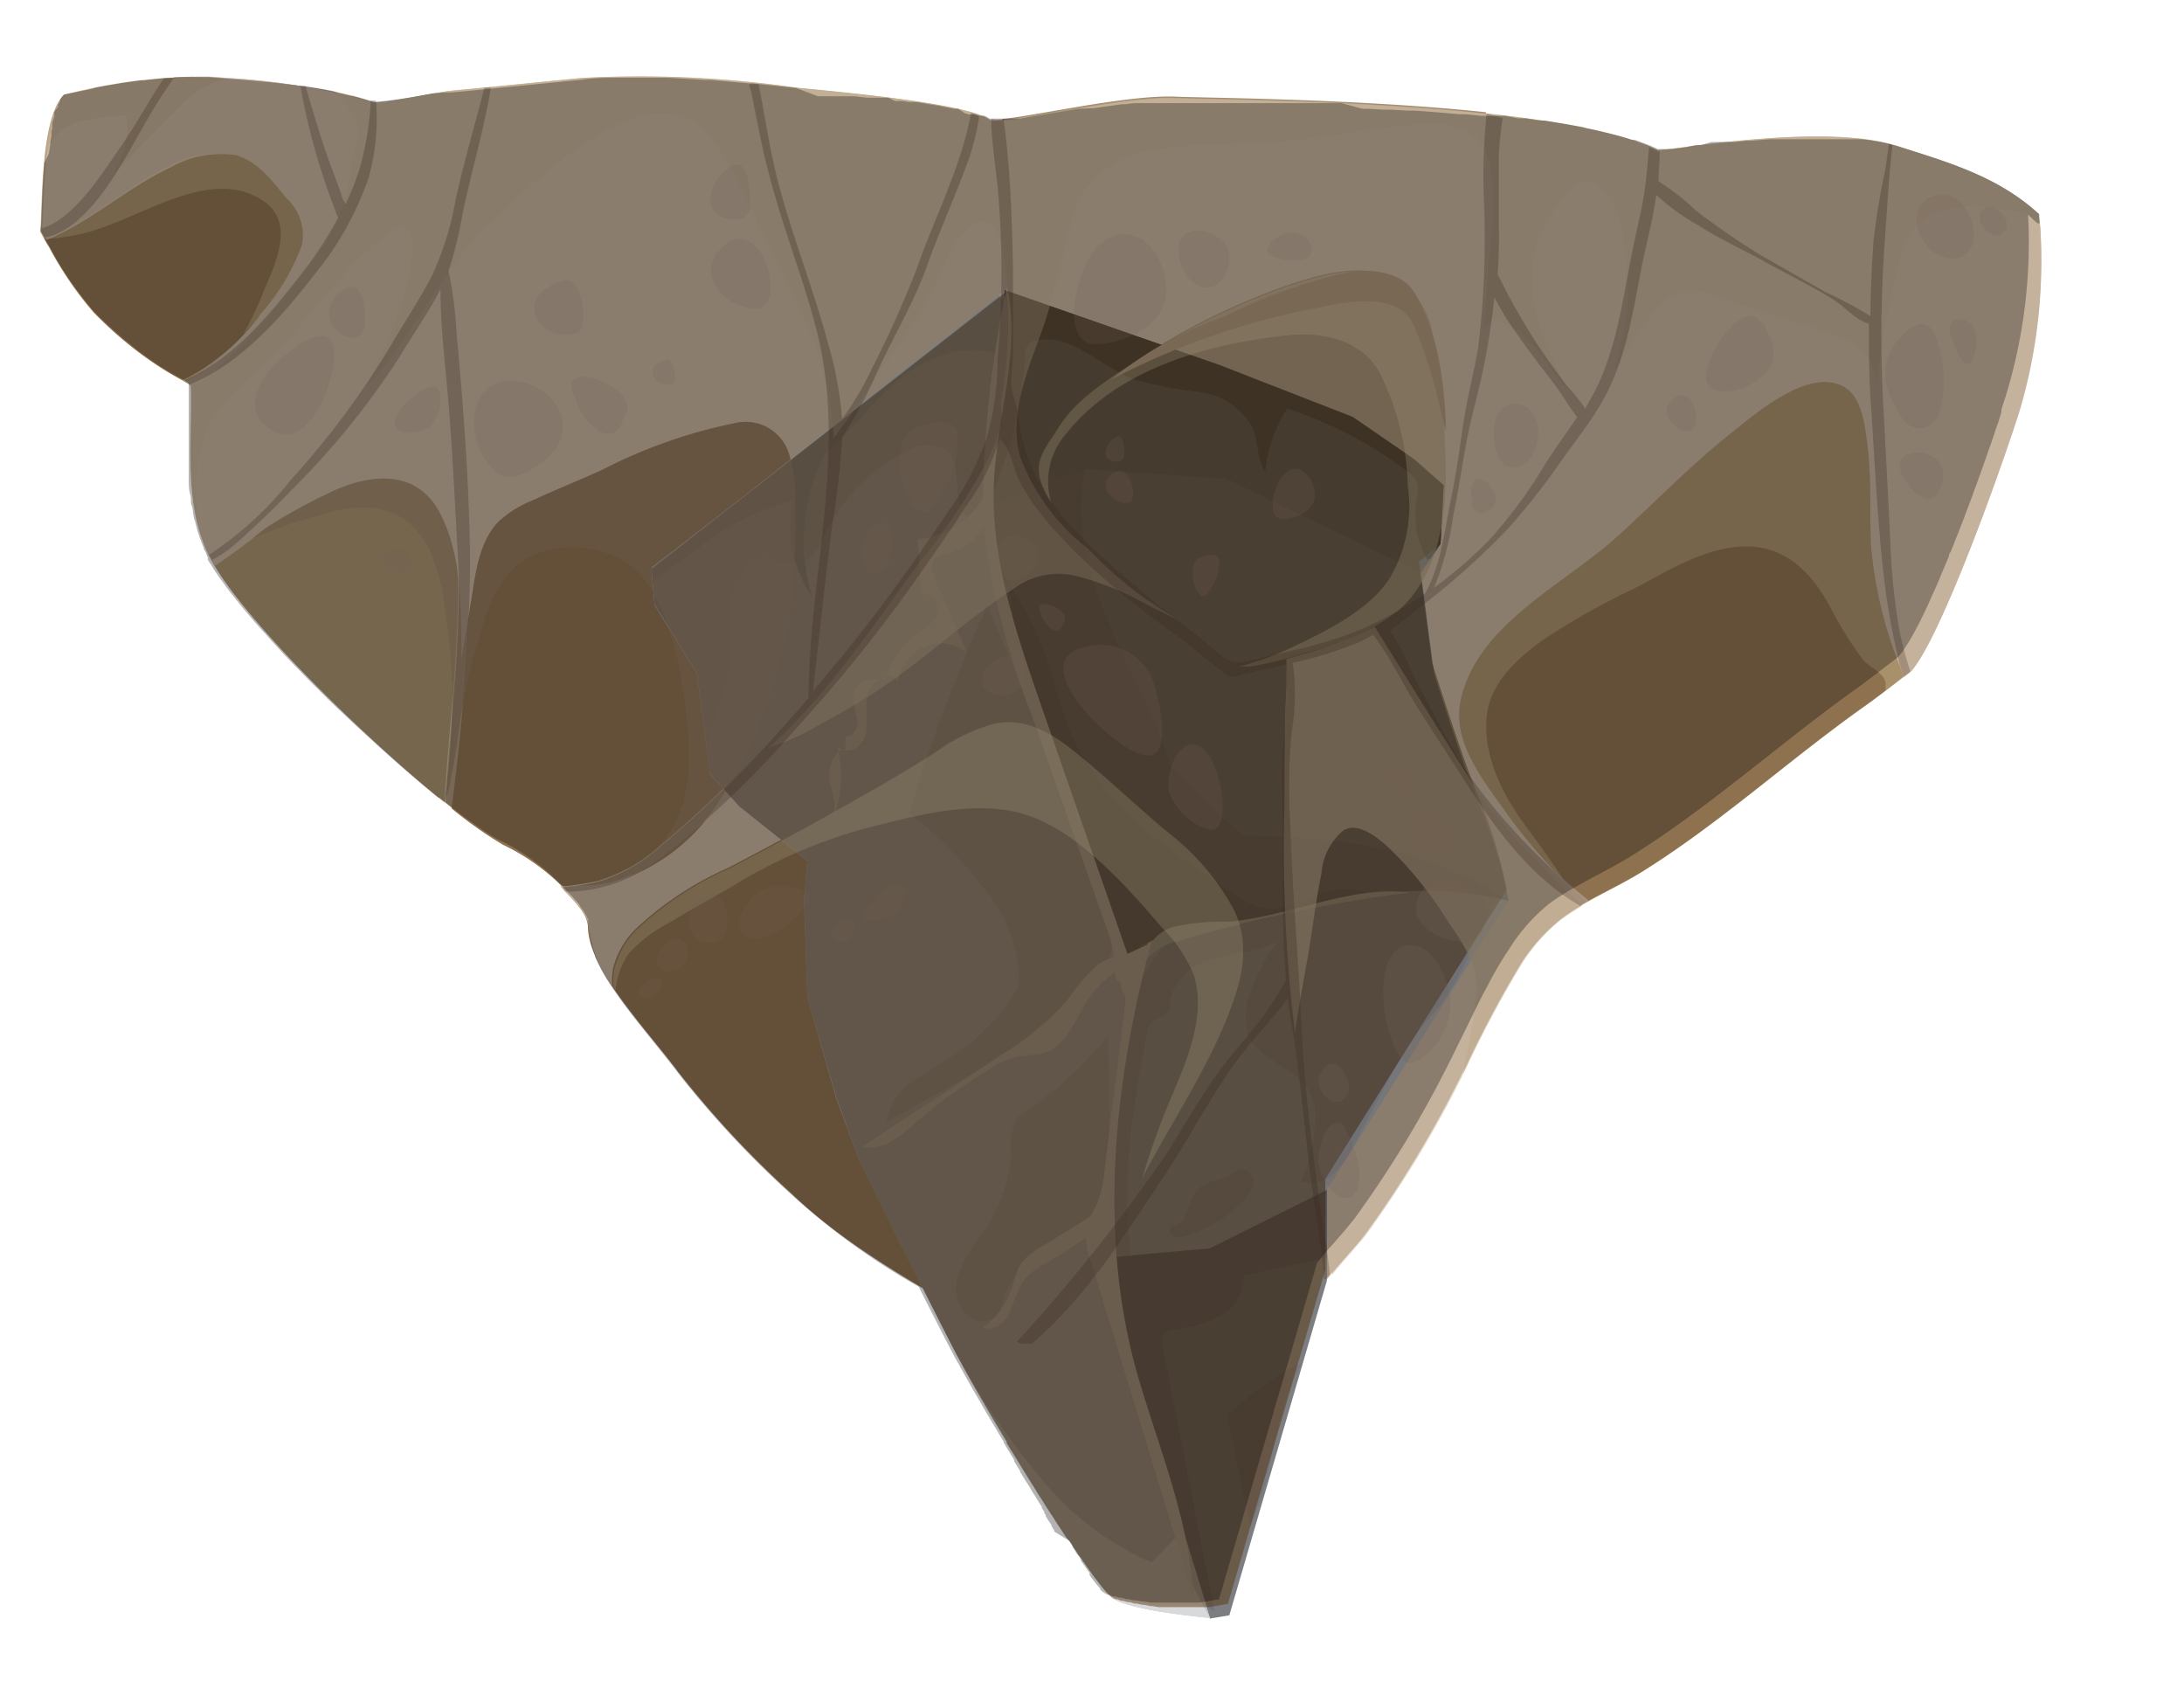 <svg xmlns="http://www.w3.org/2000/svg" viewBox="0 0 120.47 92.71"><defs><style>.cls-1{isolation:isolate;}.cls-2{fill:#cdba97;}.cls-3{fill:#b79f88;}.cls-4{fill:#8e7250;}.cls-5{fill:#a8916f;}.cls-6{fill:#a38a73;}.cls-32,.cls-7{opacity:0.4;}.cls-8{fill:#a38e72;}.cls-9{fill:#c1a68c;}.cls-10,.cls-29,.cls-33{opacity:0.5;}.cls-11{fill:#9a836c;}.cls-12{fill:#a38671;}.cls-13,.cls-30,.cls-32,.cls-36,.cls-39{mix-blend-mode:multiply;}.cls-14{fill:#c4b29d;}.cls-15{fill:#7d7e81;}.cls-16{fill:#72737c;}.cls-17{fill:#a7a9ac;}.cls-18{fill:#9d9fa5;}.cls-19{fill:#bec0c2;}.cls-20{fill:#b4b4b4;}.cls-21{fill:#d8d9da;}.cls-22{fill:#c7c8ca;}.cls-23{fill:#77777d;}.cls-24{fill:#707377;}.cls-25{fill:#58595b;}.cls-26{fill:#6e6c70;}.cls-27{fill:#b9c0b4;}.cls-28{fill:#d6d3ce;}.cls-29{fill:#593611;}.cls-30{opacity:0.6;}.cls-31{fill:#beaa8c;}.cls-33{mix-blend-mode:screen;}.cls-34{fill:#937e67;}.cls-35{fill:#e4d3aa;}.cls-36{opacity:0.2;}.cls-37{fill:#a38973;}.cls-38{fill:#ad9577;}.cls-39,.cls-41{opacity:0.3;}.cls-40{fill:#513a2d;}</style></defs><g class="cls-1"><g id="Layer_1" data-name="Layer 1"><path class="cls-2" d="M112.45,11.81a8.65,8.65,0,0,1,.1.89,28.93,28.93,0,0,1-1.25,10.07c-1,3.35-4.36,12.62-6,14.33-.88.69-1.76,1.37-2.65,2-4.05,2.89-7.76,6.28-12,8.94-1.49.94-3.18,1.62-4.6,2.67a9.91,9.91,0,0,0-2.24,2.54,63.42,63.42,0,0,0-3.23,6.1,60.82,60.82,0,0,1-5.3,8.75c-.56.72-1.38,1.56-2.08,2.46q-2.64.89-5.29,1.69A44.59,44.59,0,0,1,60.59,74a25.49,25.49,0,0,1-4.18.1c-.85-.44-1.68-.88-2.48-1.36-3.47-2-7.2-4.08-10.12-6.87a54,54,0,0,1-6.28-6.73c-1.83-2.45-4.94-5.64-5-8,0-.87-1-1.67-1.57-2.32a12,12,0,0,0-3.27-2.3c-3.84-2.19-14.8-12.44-16.33-16.23-1.23-2.86-.75-6-.84-9,0-.27-1.71-.51-5.32-4a19.32,19.32,0,0,1-2.5-3.65c-.18-.28-.33-.57-.49-.86.14-1.46,0-6.13,1.28-7.52a30.25,30.25,0,0,1,8-1A38.32,38.32,0,0,1,20.6,5.63C21,5.75,24,5.1,24.9,5c2.4-.22,4.79-.47,7.19-.7a60.67,60.67,0,0,1,11.81.53c2.06.21,9.42.84,10.68,1.77.47.35,7.13-1.34,10.24-1.21s21,.15,26.62,2.88c.26.12,8.93-1.55,13.15-.24C107.49,9,110.18,9.73,112.45,11.81Z"/><path class="cls-3" d="M6.46,8.4C5.62,9.57,4,12.16,2.25,12.62c.12-1.57,0-6,1.27-7.4a44.42,44.42,0,0,1,5.55-.91c-.31.47-.63,1-.92,1.44C7.61,6.65,7.07,7.55,6.46,8.4Z"/><path class="cls-4" d="M18.48,11.57a2,2,0,0,0,.18.43A22.57,22.57,0,0,1,17,14.62C15,17.19,13.05,19.72,10.11,21a19.74,19.74,0,0,1-4.88-3.72,19.32,19.32,0,0,1-2.5-3.65c-.1-.16-.2-.32-.29-.49,1.5-.21,2.88-1.92,3.67-3.1S7.6,7.48,8.34,6.2c.39-.66.82-1.29,1.25-1.93a16.13,16.13,0,0,1,2,0c1.62.13,3.33.24,5,.48a37.25,37.25,0,0,0,1.1,4.52C17.92,10,18.18,10.81,18.48,11.57Z"/><path class="cls-5" d="M16.11,27A43.43,43.43,0,0,0,22,19.69c.74-1.23,1.62-2.47,2.28-3.77,0,2.35.34,4.72.5,7.06.19,2.62.31,5.24.43,7.86.21,4.51-.45,9-.69,13.42C20,40.61,13.47,34.18,11.68,30.92a7.74,7.74,0,0,0,1.61-1.17C14.26,28.88,15.21,28,16.11,27Z"/><path class="cls-4" d="M42.42,9.59c.75,2.95,1.91,5.77,2.65,8.72,1.65,6.62-.46,13.42-.48,20.13-.36.42-.72.84-1.1,1.25a62.75,62.75,0,0,1-7,6.89,9.12,9.12,0,0,1-3.48,2,14.57,14.57,0,0,1-2,.31h0a12,12,0,0,0-3.27-2.3,22.77,22.77,0,0,1-2.83-2,110,110,0,0,0,1-13.32c0-2.89-.17-5.78-.39-8.66-.11-1.38-.22-2.75-.35-4.13a22.67,22.67,0,0,0-.45-3.49,21,21,0,0,0,.77-3.1c.48-2.35,1.18-4.67,1.57-7l5-.49a47.88,47.88,0,0,1,9.26.27c0,.13.07.27.1.41C41.77,6.53,42,8.07,42.42,9.59Z"/><path class="cls-6" d="M19,11.26c-.07-.17-.16-.33-.2-.45-.27-.8-.6-1.57-.86-2.37-.41-1.21-.76-2.44-1.13-3.66a21.68,21.68,0,0,1,3.58.8,16.7,16.7,0,0,1-.6,3.72A14.59,14.59,0,0,1,19,11.26Z"/><path class="cls-4" d="M80.89,42.47c-1-1.58-1.85-3.3-2.75-4.95a15.61,15.61,0,0,0-1.4-2.72l.76-.62a.75.75,0,0,0,.41-.32,41.56,41.56,0,0,0,5.31-4.67A38.66,38.66,0,0,0,86,25.59c.81-1.16,1.73-2.29,2.42-3.52,1.26-2.21,1.65-4.85,2.13-7.32.26-1.33.63-2.65.81-4a12,12,0,0,0,2.36,1.7c1.13.74,2.38,1.29,3.56,1.95s2.58,1.34,3.81,2.1c.61.37,1.31,1.19,2,1.35,0,1.63,0,3.26.14,4.88.19,2.89.32,5.78.64,8.65a38.17,38.17,0,0,0,.66,4.13c.13.59.27,1.22.45,1.83-.77.6-1.55,1.2-2.33,1.75-4.05,2.89-7.76,6.28-12,8.94-.94.59-2,1.09-3,1.64A32.81,32.81,0,0,1,80.89,42.47Z"/><g class="cls-7"><path class="cls-3" d="M71.87,56.21c-.16-3.62-.5-7.22-.6-10.84a34.07,34.07,0,0,1,.07-4.95,11.85,11.85,0,0,0,.06-3.85,21.26,21.26,0,0,0,3.66-1.14,5.85,5.85,0,0,0,.78-.41c1,1.3,1.64,2.75,2.51,4.11s1.94,3,2.92,4.53c1.56,2.38,3.44,4.86,6,6.31-.39.23-.77.47-1.14.74a9.91,9.91,0,0,0-2.24,2.54,63.42,63.42,0,0,0-3.23,6.1,60.82,60.82,0,0,1-5.3,8.75c-.51.65-1.22,1.4-1.87,2.2-.14-1.51-.43-3-.63-4.49C72.39,62.64,72,59.41,71.87,56.21Z"/></g><path class="cls-4" d="M43.76,40.38a85.53,85.53,0,0,0,6.73-8.32c.94-1.34,1.9-2.69,2.78-4.08A11.76,11.76,0,0,0,55,24.62l.17-.47,0,0a.59.59,0,0,1,0,.08.34.34,0,0,0,.12.14c.35.22.67,1.63.87,2A10.2,10.2,0,0,0,57.3,28.2a26.23,26.23,0,0,0,3.39,3.52,42.92,42.92,0,0,0,4,3.18l.65.47c.61.52,1.26,1,1.87,1.5s.51.51,1.1.38c.76-.18,1.52-.34,2.29-.51l.34-.08a35.87,35.87,0,0,1-.18,4.75c-.1,1.56,0,3.14,0,4.71,0,2.57-.06,5.15.16,7.71v0l0,.23a14.64,14.64,0,0,1-1.33,2.1c-.75,1-1.62,1.92-2.35,2.93-1.4,1.91-2.41,4-3.86,5.91a91.82,91.82,0,0,1-7.29,9c-.77-.41-1.53-.81-2.26-1.25-3.47-2-7.2-4.08-10.12-6.87a54,54,0,0,1-6.28-6.73c-1.83-2.45-4.94-5.64-5-8,0-.76-.78-1.48-1.35-2.08A8.18,8.18,0,0,0,36,47.64,52,52,0,0,0,43.76,40.38Z"/><path class="cls-8" d="M64.35,64.85c1.62-2.44,2.88-5.07,4.78-7.33.65-.79,1.42-1.57,2-2.43.05.39.1.78.17,1.17.54,3.06.75,6.19,1.17,9.27.23,1.67.53,3.37.66,5.06-1.72.58-3.44,1.13-5.18,1.66A44.59,44.59,0,0,1,60.59,74a23.72,23.72,0,0,1-3.56.12C60,71.57,62.21,68.07,64.35,64.85Z"/><g class="cls-7"><path class="cls-9" d="M23.84,15.2c-.61,1.19-1.36,2.33-2.05,3.48a46.65,46.65,0,0,1-5.74,7.8,19.12,19.12,0,0,1-4.52,4.14c0-.1-.1-.2-.14-.3-1.23-2.86-.75-6-.84-9,0,0,0-.06-.07-.1,2.86-1.16,5.18-3.88,7-6.21a17.08,17.08,0,0,0,2.89-5.23,12.19,12.19,0,0,0,.37-4.11c.67,0,3.36-.55,4.18-.62l1.82-.18C26.2,6.93,25.57,9,25.12,11.1A16.7,16.7,0,0,1,23.84,15.2Z"/></g><path class="cls-8" d="M81.81,11.15a50.34,50.34,0,0,1-.32,8c-.22,1.33-.57,2.62-.78,3.95s-.4,2.89-.7,4.31c-.36,1.74-.56,3.76-1.46,5.34a20.28,20.28,0,0,1-4,2.15,26.17,26.17,0,0,1-3.4,1l-1.92.45c-.79.18-1.16.33-1.86-.15l-.26-.19a17.23,17.23,0,0,0-1.8-1.46c-1.33-1.05-2.64-2.11-3.9-3.24-2.26-2-4.46-4.17-5.09-7.21-.11-.53-.19-1.06-.29-1.59s-.26-.85-.3-1.3a11.8,11.8,0,0,1,.1-1.46c0-.57,0-1.14,0-1.71,0-1.09,0-2.18,0-3.27-.05-2-.1-4.09-.29-6.13-.06-.69-.13-1.39-.24-2.08,1.87-.18,6.94-1.34,9.54-1.23,1.94.08,10.08.12,17.13.86A33.4,33.4,0,0,0,81.81,11.15Z"/><g class="cls-10"><path class="cls-6" d="M48.09,20.37a15.61,15.61,0,0,1-1.62,2.73,20.56,20.56,0,0,0-.8-4.25c-.87-3.24-2.17-6.36-2.93-9.63-.34-1.45-.55-3-.88-4.58l2,.21c1.75.18,7.31.65,9.72,1.37-.56,3-2,5.74-3,8.59A57.6,57.6,0,0,1,48.09,20.37Z"/></g><g class="cls-10"><path class="cls-11" d="M89.94,14c-.49,2.5-.84,5.14-2,7.43-.17.33-.35.64-.54,1a10.89,10.89,0,0,0-1-1.24c-.61-.81-1.21-1.63-1.76-2.48s-.91-1.49-1.34-2.26c-.25-.44-.47-.94-.74-1.41.06-.84.08-1.67.07-2.52,0-1.37,0-2.75,0-4.12a19.29,19.29,0,0,1,.21-2,34.49,34.49,0,0,1,8.11,1.69c-.06.74-.12,1.49-.22,2.23C90.52,11.55,90.18,12.78,89.94,14Z"/></g><g class="cls-7"><path class="cls-3" d="M82.26,29.64a23.74,23.74,0,0,1-3.17,2.77,16.2,16.2,0,0,0,1.06-4c.3-1.38.49-2.77.75-4.15.23-1.2.57-2.37.83-3.56a39.62,39.62,0,0,0,.69-4.32,15.46,15.46,0,0,0,1.31,2.12c.58.83,1.2,1.64,1.82,2.44s.94,1.4,1.47,2c-.57.86-1.18,1.68-1.73,2.54A27,27,0,0,1,82.26,29.64Z"/></g><path class="cls-3" d="M111.3,22.77c-1,3.31-4.27,12.37-5.9,14.25a18,18,0,0,1-.65-2.53,36,36,0,0,1-.43-4.15q-.19-4-.41-8a71.49,71.49,0,0,1,0-8.66c.14-1.91.23-3.81.45-5.69l.2.05c2.9.91,5.59,1.68,7.86,3.76a8.65,8.65,0,0,1,.1.89A28.93,28.93,0,0,1,111.3,22.77Z"/><g class="cls-10"><path class="cls-12" d="M103.29,13.31c-.1,1.36-.15,2.72-.17,4.09a24.83,24.83,0,0,0-2.49-1.33l-3.51-2a41.44,41.44,0,0,1-3.59-2.46,14,14,0,0,0-2.09-1.64c0-.55.06-1.09.06-1.64.78,0,8.51-1.41,12.69-.35L104,9.34A38.21,38.21,0,0,0,103.29,13.31Z"/></g><path class="cls-3" d="M55,10.35a54.39,54.39,0,0,1,0,9.55,15.94,15.94,0,0,1-.6,4.3,15.9,15.9,0,0,1-2.07,4c-.88,1.28-1.75,2.56-2.66,3.82-1.53,2.12-3.15,4.18-4.86,6.16.36-3.07.67-6.15,1.08-9.23a47.15,47.15,0,0,0,.54-4.76,24.46,24.46,0,0,0,1.9-3.55c.91-2,2.08-3.91,2.81-6,.63-1.77,1.41-3.48,2.06-5.24A12.82,12.82,0,0,0,54,6.5a.61.61,0,0,1,0-.14,2.18,2.18,0,0,1,.53.26h0c0,.18,0,.32,0,.4C54.73,8.14,54.88,9.24,55,10.35Z"/><g class="cls-13"><path class="cls-14" d="M112.55,12.7a8.65,8.65,0,0,0-.1-.89c-2.27-2.08-5-2.85-7.86-3.76-4.22-1.31-12.89.36-13.15.24-5.6-2.73-23.6-2.76-26.62-2.88S55.05,7,54.58,6.62C53.32,5.69,46,5.06,43.9,4.85a60.67,60.67,0,0,0-11.81-.53c-2.4.23-4.79.48-7.19.7-.89.08-3.95.73-4.3.61a38.32,38.32,0,0,0-9-1.37,30.25,30.25,0,0,0-8,1c-1.28,1.39-1.14,6.06-1.28,7.52.08.15.16.3.25.45,2.44-1,4.46-2.89,6.84-4A5.58,5.58,0,0,1,13,8.56c1.28.37,2,1.43,2.83,2.41a2.74,2.74,0,0,1,.82,2.56,11.83,11.83,0,0,1-2.23,3.73A12,12,0,0,1,10.07,21c.33.18.48.26.48.34.09,3-.39,6.17.84,9a6.14,6.14,0,0,0,.45.88,34.53,34.53,0,0,0,2.87-2.14A31.24,31.24,0,0,1,18.56,27c2.15-.92,4.5-1,5.7,1.29s1.15,5,1.19,7.37c0,.26,0,.53,0,.8.14-.94.3-1.88.46-2.82.28-1.61.39-3.59,1.57-4.85a6.15,6.15,0,0,1,1.9-1.19c1.25-.58,2.55-1.1,3.81-1.67a28.15,28.15,0,0,1,7.49-2.62,2.5,2.5,0,0,1,2.89,1.91,8.51,8.51,0,0,1,.29,2.61c0,1.17,0,2.33-.06,3.5a26.2,26.2,0,0,1-4.26,13.08,10.56,10.56,0,0,1-5.92,4.32,9,9,0,0,1-2.69.11l0,.06c.56.65,1.55,1.45,1.57,2.32a6.42,6.42,0,0,0,1.27,3.18,3.87,3.87,0,0,1,.05-1,4.67,4.67,0,0,1,1.25-2.17,18.13,18.13,0,0,1,5.13-3.38q4-2.09,7.86-4.3c1.25-.71,2.48-1.45,3.68-2.23a9.49,9.49,0,0,1,3-1.42c1.73-.41,3.24.53,4.52,1.57,1.75,1.41,3.4,3,5.11,4.42a13.41,13.41,0,0,1,3.63,4.27c.87,1.83.49,3.66-.2,5.47-1.74,4.63-5,8.54-6.58,13.24,1.62-1.38,3-3.07,4.62-4.45a9.58,9.58,0,0,1,2.78-1.7c.48-.18,1.17-.54,1.63-.11a4,4,0,0,1,.75,2c.33,1.37.91,2.7,1.34,4,.21.65.42,1.3.61,2l.19-.06c.7-.9,1.52-1.74,2.08-2.46a60.82,60.82,0,0,0,5.3-8.75,63.42,63.42,0,0,1,3.23-6.1,9.91,9.91,0,0,1,2.24-2.54,14.59,14.59,0,0,1,1.5-1A27.17,27.17,0,0,1,83,44.7c-1.22-1.72-2.9-3.79-2.43-6.06.88-4.18,5.7-6.39,8.59-9,2.13-1.92,4.11-4,6.36-5.77,1.39-1.11,4.26-3.62,6.21-2.52.95.53,1.13,2.09,1.25,3,.26,1.88.14,3.8.22,5.69a23.12,23.12,0,0,0,1.57,6.65c.08.23.16.44.24.66l.37-.28c1.61-1.71,4.94-11,6-14.33A28.93,28.93,0,0,0,112.55,12.7ZM77.22,33.6A12.43,12.43,0,0,1,72,36a20.41,20.41,0,0,1-3,.76,7.41,7.41,0,0,1-1.88-.07c-.52-.07-.38-.69-.38-.69-.67-1.2-2.74-2.35-3.85-3.14a20.48,20.48,0,0,1-5.13-5.45c-1-1.83-.41-2.32.67-4s3.39-3,5.19-4.14a37.49,37.49,0,0,1,7.07-3.42c1.75-.61,3.87-1.27,5.71-.73A4.22,4.22,0,0,1,79,18.34a26.3,26.3,0,0,1,.67,5.6C79.88,27.22,79.81,31.21,77.22,33.6Z"/></g><polygon class="cls-15" points="66.74 89.27 67.81 89.09 73.19 70.64 73.19 65.63 60.65 69.39 66.74 89.27"/><path class="cls-16" d="M73.18,69.36l-4.56,1a2.44,2.44,0,0,1-1.27,2.2,6.39,6.39,0,0,1-2.55.75.88.88,0,0,0-.66.29.84.84,0,0,0,0,.68l2.85,14.6a2.46,2.46,0,0,1-.4-.3L60.79,69.86a2.21,2.21,0,0,1,.46-.65l2.82-.85a10.57,10.57,0,0,0,1.39-.1A8.72,8.72,0,0,0,68.54,67l4.65-1.39C73.18,66.87,73.18,68.12,73.18,69.36Z"/><path class="cls-17" d="M60.65,69.39l6.09-.54,6.45-3.22,10-15.94a22,22,0,0,0-9.86,0,55.56,55.56,0,0,1-9.49,1.42l-1.25,2.33Z"/><path class="cls-18" d="M73.82,50c-1.36.47-2.42,1.58-3.75,2.12-1,.42-2.17.48-3.23.81a3.06,3.06,0,0,0-2.28,2.18c0,.3,0,.64-.26.85s-.51.2-.72.37a1.14,1.14,0,0,0-.32.71c-.74,4-1.48,8.21-.84,12.24a3.68,3.68,0,0,0-1.15,0,6.94,6.94,0,0,1,0-.79,81.91,81.91,0,0,1,1-12,7.5,7.5,0,0,1,1.8-4.15,7.28,7.28,0,0,1,2.37-1.37,30.2,30.2,0,0,1,14.6-2C79,50.37,76.16,49.17,73.82,50Z"/><path class="cls-19" d="M66.74,89.23s-4.3-.36-5.37-1.08-6.81-10-8.6-13.43S47.4,64,47.4,64l-1.26-3.4L44.53,55l-.18-5.38.18-2.14-3.76-3-1.61-1.79-.36-2.87-.36-2.68-2.33-3.76-.18-2L55.46,16v5.2l-.36,2.68L54.2,28l6.63,21.5,1.61,4.65L61.9,57.7,60.65,69.35,62.37,75Z"/><path class="cls-20" d="M54.34,28.81c-.8.3-1.46-.74-1.52-1.6s0-1.87-.63-2.4a2.17,2.17,0,0,0-2.22.1,9.73,9.73,0,0,0-4.47,4.6,3.25,3.25,0,0,1-.75,1.2c-.71.59-1.77.32-2.65,0a3.08,3.08,0,0,0-1.81,2.81c-.11,1.18.11,2.38-.09,3.55-.32,1.89-1.7,3.83-.82,5.54a9.14,9.14,0,0,0,.66,1l-.88-1-.36-2.87-.36-2.68-2.33-3.76-.18-2L40.6,27.7c.39-.16.77-.32,1.13-.51,2-1.05,3.48-2.86,5.12-4.42v0L50.6,19.8a26.18,26.18,0,0,1,4.86-2.48v.25a76.12,76.12,0,0,0-1,9.4l-.22,1,.16.5C54.35,28.58,54.34,28.7,54.34,28.81Z"/><path class="cls-15" d="M83.22,49.69a25.45,25.45,0,0,0-1.44-4.84c-.89-2-2.68-7.7-2.68-7.7l-.72-5.55s-7.52-4.66-10.74-5.19a57.32,57.32,0,0,0-7.71-.54L54.2,28l8.24,26.15c-.71-.75.36-2.08,1.23-2.63a4.37,4.37,0,0,1,3-.63C67.94,51.12,77.68,47.82,83.22,49.69Z"/><path class="cls-17" d="M55.46,18.89c-.08.24-.17.47-.26.69-1.84-.73-4,.06-5.52,1.29S47,23.74,45.49,25.08a10.56,10.56,0,0,0-.7,7.84,7,7,0,0,1-1.06-5.32,14.64,14.64,0,0,0-5.42,2.81l-1.67,1.2a3.38,3.38,0,0,0-.64.55l-.07-.74L55.09,16.31a2.19,2.19,0,0,1,.37.48Z"/><path class="cls-21" d="M61.37,88.15c-1-.69-6.39-9.35-8.39-13a46.26,46.26,0,0,0,4.59,6.57,16.15,16.15,0,0,0,7,4.86,2.36,2.36,0,0,1,.89.42,2.13,2.13,0,0,1,.43.63l.86,1.62C66.47,89.2,62.41,88.85,61.37,88.15Z"/><path class="cls-22" d="M63.41,52.65a1.22,1.22,0,0,1,1-1,9,9,0,0,1,1.48-.12,8.09,8.09,0,0,0,1.19-.24l4.8-1.2a18.86,18.86,0,0,0-7.81,1.13,1.56,1.56,0,0,0-.39.19A.92.92,0,0,0,63.41,52.65Z"/><path class="cls-21" d="M65,84.65A10.36,10.36,0,0,0,66,88a8.53,8.53,0,0,0-2.25-1.25l-3.15-1.36a3.2,3.2,0,0,1,1.79.62,1.36,1.36,0,0,0,.52.3c.4.09.76-.23,1-.53Z"/><path class="cls-18" d="M68.59,64.5a.72.72,0,0,1,.53.86,1.85,1.85,0,0,1-.61.93,6.57,6.57,0,0,1-3.14,1.88.88.88,0,0,1-.66,0c-.19-.12-.27-.44-.08-.57.4,0,.7-.38.84-.75a4.46,4.46,0,0,1,.45-1.1c.45-.58,1.29-.62,1.94-.95A1.35,1.35,0,0,1,68.59,64.5Z"/><path class="cls-18" d="M74.67,63.18a5.53,5.53,0,0,1-1.12,1.58,1.81,1.81,0,0,1-1.79.42,10.41,10.41,0,0,0,.75-3,3.47,3.47,0,0,0-.19-1.81c-.68-1.47-2.85-1.79-3.48-3.29a3.68,3.68,0,0,1,.36-2.88,7.67,7.67,0,0,1,3.11-3.85,9.7,9.7,0,0,1,3.38-.83,22.76,22.76,0,0,1,6.89-.11c-.52,1.08-1,2.16-1.55,3.24a15.88,15.88,0,0,1-1.41,2.56c-.51.7-1.11,1.31-1.62,2a17.65,17.65,0,0,0-1.23,2Z"/><path class="cls-23" d="M73.45,49.79a20,20,0,0,1,9.77-.1c-5.15-3.47-11.76-3.81-18-3.5,0-3.5-1.67-6.75-3.18-9.91s-2.9-6.64-2.22-10.08c.11-.57.38-1.23,1-1.32a20.78,20.78,0,0,1-6.34,2.74,41,41,0,0,0,2.16,8.83l5.28,16.22c1.52-1.15,3.57-1.24,5.46-1.53C69.43,50.82,71.42,50.21,73.45,49.79Z"/><polygon class="cls-24" points="54.2 28.02 55.1 23.9 55.28 20.5 55.46 18.7 55.46 16.02 67.28 20.14 74.62 23 78.02 25.33 79.64 26.76 79.46 29.99 78.38 31.6 67.64 26.41 59.93 25.87 54.2 28.02"/><path class="cls-25" d="M79.63,26.76,79.46,30l-.55.82a1,1,0,0,1-.16.06,4.81,4.81,0,0,1-.6-3.36,1.82,1.82,0,0,0,.06-.8,1.49,1.49,0,0,0-.62-.74A22.3,22.3,0,0,0,71,22.54,8,8,0,0,0,69.79,26c-.47-.69-.38-1.61-.68-2.38a3.86,3.86,0,0,0-3-2,21.26,21.26,0,0,1-3.65-.73c-1.82-.72-3.43-2.56-5.33-2.1a.78.78,0,0,0-.36.16,1,1,0,0,0-.22.69,23.31,23.31,0,0,1-1.9,7.78c.1-1,.19-1.93.26-2.89l.14-.61.18-3.4.18-1.8V16l11.82,4.12L74.62,23,78,25.33Z"/><path class="cls-20" d="M53.55,59.1c1.44-1.52,2.69-3.43,2.65-5.52a8.37,8.37,0,0,0-2.05-4.73,22.72,22.72,0,0,0-4-4,89.33,89.33,0,0,1,4.3-11.43q3.73,8.34,6.65,17a3.53,3.53,0,0,1,.27,1.66A3.37,3.37,0,0,1,61,53.16,14.12,14.12,0,0,1,53.55,59.1Z"/><path class="cls-23" d="M62.7,46a1.44,1.44,0,0,0,1.4,1.67l6.46,1.21a1.75,1.75,0,0,1,.25-1.32,23.16,23.16,0,0,1-5.09-4.18l-3.63-3.61C62.29,41.86,62.5,43.93,62.7,46Z"/><path class="cls-26" d="M69.39,50c2,.6,3.79-1.83,6.24-.64-3.43.62-6.85,1.44-10.29,2.06a4.91,4.91,0,0,0-3.17,1.44l-4.68-12A20.11,20.11,0,0,1,56,35.82c-.17-1.56,0-3.3-1-4.53a17.64,17.64,0,0,1,2.77,5.14c.46,1.34.76,2.74,1.32,4,1.65,3.88,5.33,6.43,8.83,8.77A5.53,5.53,0,0,0,69.39,50Z"/><path class="cls-23" d="M71.82,75.16c-1.6,2.73-1.51,6.17-2.85,9l-1.2-5.68a.72.72,0,0,1,0-.48A.8.8,0,0,1,68,77.8,15.43,15.43,0,0,1,71.82,75.16Z"/><path class="cls-27" d="M63.1,53.1A3.09,3.09,0,0,1,65,51.9a81.24,81.24,0,0,1,12.72-2.67c-3.17-.44-6.88,1.42-10.09,1.61a12.09,12.09,0,0,0-2.82.26A2.26,2.26,0,0,0,63.1,53.1Z"/><path class="cls-20" d="M56.77,61.17a21.22,21.22,0,0,0,4.35-4.06c.05,2.09.09,4.18.09,6.27a6.14,6.14,0,0,1-.5,2.92A7.12,7.12,0,0,1,58,68.65a5.89,5.89,0,0,0-2.54,2.69c-.08.25-.14.5-.23.75a1.28,1.28,0,0,1-.21.4,1.15,1.15,0,0,1-1.46.22,2,2,0,0,1-.77-2.17,6.65,6.65,0,0,1,1.14-2.17,8.9,8.9,0,0,0,1.86-4.67,3.28,3.28,0,0,1,.31-2A2.51,2.51,0,0,1,56.77,61.17Z"/><path class="cls-20" d="M48.89,61.9a3.24,3.24,0,0,1,1.28-2.13,22.27,22.27,0,0,1,2.14-1.37,12,12,0,0,0,4.21-4.55,2,2,0,0,1,.66-.87c.32-.18.83-.09.92.27a5.16,5.16,0,0,1-1.35,3.87,10.1,10.1,0,0,1-2.56,1.8Q51.55,60.42,48.89,61.9Z"/><path class="cls-28" d="M46,45.07a1.14,1.14,0,0,1-.34.59A3.12,3.12,0,0,0,46,45.07Z"/><path class="cls-28" d="M46.21,41.2a.56.56,0,0,0,.25.16.88.88,0,0,0-.22.1Z"/><path class="cls-28" d="M46,45.07a4.1,4.1,0,0,0-.18-1.75,1.88,1.88,0,0,1,.43-1.86A6.85,6.85,0,0,1,46,45.07Z"/><path class="cls-28" d="M48.56,37.43a1.42,1.42,0,0,1,.33-.11c0,.08-.06.15-.08.23A1.15,1.15,0,0,0,48.56,37.43Z"/><path class="cls-28" d="M47.88,38.19c-.19.71,0,1.47-.1,2.18s-.8,1.16-1.32,1a.53.53,0,0,1,.17,0c0-.25,0-.5,0-.75.43.06.71-.49.67-.92a7.48,7.48,0,0,1-.24-1.29,1.17,1.17,0,0,1,1.48-.93A1.27,1.27,0,0,0,47.88,38.19Z"/><path class="cls-28" d="M62.84,76.15c1.23,4.12,2.75,7.71,3,12Q62.94,78.56,60,69c0-.25-.08-.5-.13-.74-.2.16-.41.31-.62.45l-1.62,1a3.91,3.91,0,0,0-1.23,1,17.09,17.09,0,0,0-.71,1.71c-.27.56-.9,1-1.47.82a4.69,4.69,0,0,0,1.66-2.37,4.87,4.87,0,0,1,.33-1,3.33,3.33,0,0,1,1.28-1.13l2.64-1.63a5.41,5.41,0,0,0,.75-2.1c.37-3.24.85-6.71,1.21-9.94h0c0-.16-.26-.46-.26-.62.09-.38-.27-.29-.32-.66,0-.06,0-.12,0-.17a5.52,5.52,0,0,0-1.46,1.47c-.74,1.12-1.22,2.64-2.51,3a13.59,13.59,0,0,1-1.41.18,5.12,5.12,0,0,0-1.69.79,28.1,28.1,0,0,0-3.56,2.55c-1,.86-2.07,1.94-3.31,1.63l2.22-1.46,2.1-1.37,2.31-1.54,1.07-.71a15.9,15.9,0,0,0,3.61-3,11.58,11.58,0,0,1,1.56-1.85,2.6,2.6,0,0,1,1-.52,7.31,7.31,0,0,0-.43-1.7L56.9,39.42a46.6,46.6,0,0,1-2.44-8.71c-.07-.54-.13-1.09-.17-1.63a3.45,3.45,0,0,1-2.08,1.46,1.31,1.31,0,0,0-.65.27c-.26.29-.12.74,0,1.1.6,1.36,1.19,2.73,1.78,4.1A2.29,2.29,0,0,0,51,35.66a2.58,2.58,0,0,0-1.48,1.93.61.61,0,0,0-.62-.27,4.58,4.58,0,0,1,1.57-2.25c.47-.36,1-.66,1.22-1.21s-.4-1.31-.88-1l-.18-3.12a4.58,4.58,0,0,0,3.59-2.29,59.51,59.51,0,0,1,1.33-11.64c.78,3.56-.57,7.21-.73,10.85-.17,4.15,1.21,8.2,2.57,12.13l4.8,13.82L63.5,52C61.41,59.81,60.53,68.39,62.84,76.15Z"/><path class="cls-29" d="M35.94,31.42h0l.07.74h0l.1,1.19,2.33,3.76.36,2.68.36,2.87.88,1h0l.73.81,3.76,3-.18,2.14L44.53,55l1.61,5.55L47.4,64S51,71.32,52.77,74.72c.55,1,1.46,2.63,2.5,4.36l0,0,.26.43,0,.09.24.4.09.13c.07.12.14.24.22.36l.11.18.21.35.12.19.19.31c.05.08.1.15.14.23l.19.29c.05.08.1.16.14.24l.18.28.16.24.17.28.15.23c.06.09.11.18.17.26s.11.17.16.25l.15.24.17.25.14.22c.06.08.11.16.16.24L59,85l.15.23.14.21.15.22c0,.07.09.13.13.19l.15.22.12.17.14.2.11.16.13.18.11.15.12.16.1.13a1,1,0,0,0,.12.15l.08.11.11.13a.73.73,0,0,0,.08.09.36.36,0,0,0,.1.11l.06.07.09.1,0,0,.12.09a1,1,0,0,0,.23.13l.08,0,.22.09.11,0,.24.07.12,0,.27.08.12,0,.31.07.1,0,.35.07.09,0,.37.06.09,0,.37,0,.07,0,.37,0H65l.36,0h0l.33,0h0l.31,0h0l.27,0h0l.2,0h.19v0l1.07-.18,5.38-18.45v-5l10-15.94a25.45,25.45,0,0,0-1.44-4.84c-.89-2-2.68-7.7-2.68-7.7l-.72-5.55L79.46,30l.17-3.23L78,25.33,74.62,23l-7.34-2.86-11.7-4.08a1.57,1.57,0,0,0,0-.23c0,.06,0,.13,0,.2h0v0L35.93,31.38ZM63.3,52v0l-.52.26,0,0A3.72,3.72,0,0,1,63.3,52Zm17.82-2.74-.59,0h0l.07,0Zm1.51.27h-.09Z"/><g class="cls-30"><path class="cls-31" d="M86.09,50.71a9.91,9.91,0,0,0-2.24,2.54,57.26,57.26,0,0,0-3.15,6c.28-1.46.58-2.94.73-4.4.18-1.66-.8-2.87-1.67-4.2a20.69,20.69,0,0,0-3.12-3.86c-.56-.51-1.67-1.49-2.52-1a3.4,3.4,0,0,0-1.23,2.38c-.31,1.54-.49,3.1-.76,4.65-.25,1.38-.5,2.75-.7,4.14a84.34,84.34,0,0,1-.58-12.51c0-2.2,0-4.39.11-6.58,0-.5,0-1,0-1.52.34-.1.69-.21,1-.3a16.88,16.88,0,0,0,3.87-1.48c2,3.22,4,6.44,6,9.6a45.61,45.61,0,0,0,3.79,4.2,12,12,0,0,0,1.66,1.52A13.86,13.86,0,0,0,86.09,50.71Z"/></g><g class="cls-32"><path class="cls-31" d="M111.14,11.67c-1.46-.33-3.47-.55-4.81.26s-1.59,2.79-1.92,4.08a30.66,30.66,0,0,0-.86,5.3A2.93,2.93,0,0,0,102,18.86c-2-1.06-4.33-1.38-6.44-2.23-1.22-.49-2.56-1-3.7-.05S90,19.11,89.06,20.34a15.83,15.83,0,0,0,.47-1.86,11,11,0,0,0,.24-2.75c-.08-1.61-.18-4-1.31-5.3-1.43-1.61-3.14,1.66-3.54,2.69-1.16,3,.25,5.79,1.58,8.46-1.07-1.27-1.86-2.84-3.36-3.65-.48-.26-.56-.47-1-.09a2.11,2.11,0,0,0-.3.37c.08-1.08.17-2.17.25-3.26.14-1.9.59-4.31,0-6.18s-2.13-2-3.84-1.91c-2.72.19-5.4.78-8.11,1s-5.64-.1-8.16.86a5.07,5.07,0,0,0-2.94,3.77c-.54,2.06-.94,4.06-1.68,6.07S55.65,23,56.27,25.17A11.38,11.38,0,0,0,60,30.25a22.22,22.22,0,0,0,3,2.64c.5.36,1.19.79,1.87,1.26l-1.47-.73a16.22,16.22,0,0,0-4.1-1.67,4.14,4.14,0,0,0-3.41.74c-2.52,1.65-4.72,3.72-7.21,5.41-1.17.79-2.4,1.49-3.63,2.16a12.91,12.91,0,0,1-2.66,1.18c3.24-2.87,5.73-6.68,8.27-10.14a36.51,36.51,0,0,0,3.69-5.48c.4-.84,1.14-2.28.83-3.3a24.78,24.78,0,0,0,.38-6.21c0-.71-.13-4.54-1.75-3.78a4.29,4.29,0,0,0-1.66,2.19,26.29,26.29,0,0,1-1.92,3.54c-1,1.51-2.14,3-3.1,4.5-.34.55-.77,1.06-1.14,1.61a17.87,17.87,0,0,0-1.28-5.79c-1-2.34-2.22-4.57-3.28-6.88a24.12,24.12,0,0,0-1.72-3.21,4.69,4.69,0,0,0-1.56-1.66,4.14,4.14,0,0,0-3.51,0c-3,1.21-5.37,3.6-7.69,5.76C24.2,15,22.8,18.61,20.25,21.26l.45-1a21.55,21.55,0,0,0,1.78-4.7c.1-.5.62-2.69-.12-3-.29-.13-.6.06-.84.23a17.4,17.4,0,0,0-2,1.77c-1.25,1.28-2.33,2.7-3.51,4S13.49,21,12.33,22.25c-1.57,1.77-1.64,4.24-1.42,6.6-.6-2.43-.29-5-.36-7.52a8.83,8.83,0,0,0,2.27-1.78,35,35,0,0,0,3.79-4.37,12.65,12.65,0,0,0,2.54-4.57c.18-.82.21-1.68.42-2.49a2.21,2.21,0,0,0,.06-1.5A4.71,4.71,0,0,0,18.29,5a19.09,19.09,0,0,1,2.31.61C21,5.75,24,5.1,24.9,5c2.4-.22,4.79-.47,7.19-.7a60.67,60.67,0,0,1,11.81.53c2.06.21,9.42.84,10.68,1.77.47.35,7.13-1.34,10.24-1.21s21,.15,26.62,2.88c.26.12,8.93-1.55,13.15-.24,2.9.91,5.59,1.68,7.86,3.76,0,.12,0,.24,0,.36A6.18,6.18,0,0,0,111.14,11.67Z"/></g><g class="cls-30"><path class="cls-31" d="M10.25,21.05l-.18-.1a9.43,9.43,0,0,0,2.5-1.67A7.43,7.43,0,0,1,10.25,21.05Z"/></g><g class="cls-30"><path class="cls-31" d="M12.18,4.41A5.6,5.6,0,0,0,10,5.8c-1.35,1.27-2.59,2.66-3.9,4A4.93,4.93,0,0,0,7,6.51a.2.2,0,0,0-.22-.15C5.52,6.5,3.79,6.52,3,7.59a4.9,4.9,0,0,0-.45.76,6.14,6.14,0,0,1,1-3.13,30.25,30.25,0,0,1,8-1l.89.07Z"/></g><g class="cls-33"><path class="cls-34" d="M43.81,31.28a26.2,26.2,0,0,1-4.26,13.08,10.56,10.56,0,0,1-5.92,4.32,6.87,6.87,0,0,1-1.76.16l.79-.13a8.17,8.17,0,0,0,2.94-1.45c2-1.39,2.44-3.57,2.37-5.9A23.34,23.34,0,0,0,37,35c-.5-1.61-1.22-3.33-2.77-4.17a5.77,5.77,0,0,0-4.79-.21c-2,.87-2.55,3-3.13,4.93a30.6,30.6,0,0,0-1,4.72c-.13.87-.24,1.74-.43,2.59a4.63,4.63,0,0,1-.36,1.31l0,0a41.59,41.59,0,0,0,.43-6.39,38,38,0,0,0-.4-4.13,10.62,10.62,0,0,0-.89-3.39c-1.15-2.23-3.19-2.64-5.48-2a28.32,28.32,0,0,0-4.25,1.44,6.14,6.14,0,0,1,.87-.65A31.24,31.24,0,0,1,18.56,27c2.15-.92,4.5-1,5.7,1.29s1.15,5,1.19,7.37c0,.26,0,.53,0,.8.14-.94.3-1.88.46-2.82.28-1.61.39-3.59,1.57-4.85a6.15,6.15,0,0,1,1.9-1.19c1.25-.58,2.55-1.1,3.81-1.67a28.15,28.15,0,0,1,7.49-2.62,2.5,2.5,0,0,1,2.89,1.91,8.51,8.51,0,0,1,.29,2.61C43.88,29,43.9,30.11,43.81,31.28Z"/><g class="cls-30"><path class="cls-35" d="M104,38.11a1.74,1.74,0,0,0,0-.22c.15-.7-.88-1.08-1.22-1.48a20.11,20.11,0,0,1-1.86-3c-1-1.82-2.41-3.29-4.63-3.27s-4.27,1.34-6.11,2.3a40.33,40.33,0,0,0-5.05,2.84c-1.39,1-2.94,2.38-3.12,4.21-.22,2.22.88,4.35,2.16,6.09.74,1,1.48,2,2.15,3.07l.14.21A26.59,26.59,0,0,1,83,44.7c-1.22-1.72-2.9-3.79-2.43-6.06.88-4.18,5.7-6.39,8.59-9,2.13-1.92,4.11-4,6.36-5.77,1.39-1.11,4.26-3.62,6.21-2.52.95.53,1.13,2.09,1.25,3,.26,1.88.14,3.8.22,5.69a23.12,23.12,0,0,0,1.57,6.65c.08.23.16.44.24.66l.37-.28Z"/></g><g class="cls-30"><path class="cls-35" d="M63,65a42.47,42.47,0,0,1,1.55-4.35c.88-2.08,2-4.56,1.31-6.85a7.9,7.9,0,0,0-1.76-2.63c-.86-1-1.72-2-2.67-2.93-1.71-1.67-3.67-3.29-6.14-3.59s-5,.4-7.41,1a28,28,0,0,0-7.45,3.21c-1.15.67-2.31,1.3-3.46,2a8.25,8.25,0,0,0-2.31,1.75,4.33,4.33,0,0,0-.7,2,1.88,1.88,0,0,1-.12-.18,3.79,3.79,0,0,1,.05-1,4.67,4.67,0,0,1,1.25-2.17,18.13,18.13,0,0,1,5.13-3.38q4-2.09,7.86-4.3c1.25-.71,2.48-1.45,3.68-2.23a9.49,9.49,0,0,1,3-1.42c1.73-.41,3.24.53,4.52,1.57,1.75,1.41,3.4,3,5.11,4.42a13.41,13.41,0,0,1,3.63,4.27c.87,1.83.49,3.66-.2,5.47C66.65,58.94,64.61,61.88,63,65Z"/></g><g class="cls-30"><path class="cls-35" d="M77.22,33.6A12.43,12.43,0,0,1,72,36a20.41,20.41,0,0,1-3,.76c-.21,0-.43,0-.64,0a15.8,15.8,0,0,0,3.14-1.17c1.83-.88,4-1.95,5.15-3.69a7.75,7.75,0,0,0,1-5.1,14.57,14.57,0,0,0-1.59-6.33c-1-1.69-3-2.14-4.82-2-4.5.46-9.54,1.8-12.47,5.5A4,4,0,0,0,58,27.76l-.19-.32c-1-1.83-.41-2.32.67-4s3.39-3,5.19-4.14a37.49,37.49,0,0,1,7.07-3.42c1.75-.61,3.87-1.27,5.71-.73A4.22,4.22,0,0,1,79,18.34a26.3,26.3,0,0,1,.67,5.6C79.88,27.22,79.81,31.21,77.22,33.6Z"/></g><g class="cls-30"><path class="cls-35" d="M16.66,13.53a11.83,11.83,0,0,1-2.23,3.73c-.3.39-.63.78-1,1.16a18.41,18.41,0,0,0,1.12-2.37c.65-1.54,1.77-3.81-.07-5s-3.95-.48-5.79.25c-1.22.49-2.42,1.09-3.69,1.46a10.73,10.73,0,0,1-2.39.41c2.38-1,4.37-2.86,6.7-4A5.58,5.58,0,0,1,13,8.56c1.28.37,2,1.43,2.83,2.41A2.74,2.74,0,0,1,16.66,13.53Z"/></g></g><g class="cls-36"><path class="cls-37" d="M30.79,24.55c-.39.79-2.42,2.27-3.3,1.58a3.68,3.68,0,0,1-1.35-3c.3-4,6.17-1.69,4.65,1.42Z"/><path class="cls-37" d="M34.42,23c-.56,2.11-2.39.15-2.66-1-1.45-2.52,3.9-.58,2.66,1Z"/><path class="cls-37" d="M63.26,41.67c-1.63-.12-6.72-5-3.62-5.93a3.17,3.17,0,0,1,3.85,1.54c.34.71,1.31,4.5-.23,4.39Z"/><path class="cls-37" d="M66.69,45.76a3.39,3.39,0,0,1-2.14-1.92c-.34-.76.23-2.79,1.27-2.79,1.44,0,2.35,5,.87,4.71Z"/><path class="cls-37" d="M56.46,37c.21,1.89-2.84,1.65-2.21.09.42-1,2.79-1.53,2.21-.09C56.49,37.27,56.56,36.76,56.46,37Z"/><path class="cls-37" d="M51.48,27.9c-1.07,1.57-2.72-2.72-1.34-4.06.49-.47,2.54-1,2.68.09a5.9,5.9,0,0,1-1.34,4Z"/><path class="cls-37" d="M49.24,30.05c0,1.34-1.49,2.58-1.64.61-.14-1.74,1.62-2.76,1.64-.61Z"/><path class="cls-37" d="M64.3,16.38c-.26,1.67-2.22,2.48-3.71,2.6s-1.45-1.79-1.24-2.72c.27-1.24.91-3.07,2.36-3.31,1.78-.3,2.82,2,2.59,3.43Z"/><path class="cls-37" d="M67.8,14.5c-.54,2.29-2.57,1.39-2.78-.5-.24-2.26,3.18-1.19,2.78.5C67.62,15.27,68.07,13.36,67.8,14.5Z"/><path class="cls-37" d="M71.87,14.3c-.47.14-2.76,0-1.67-1,1.52-1.37,2.94.65,1.67,1Z"/><path class="cls-37" d="M84.84,24.09c-.21,2-2.23,2.5-2.43.15-.23-2.85,2.66-2.4,2.43-.15C84.76,24.82,84.87,23.78,84.84,24.09Z"/><path class="cls-37" d="M82.35,27.05c.69,1.21-1.31,1.74-1.13.6-.34-1.26.48-1.73,1.13-.6C82.51,27.33,82.34,27,82.35,27.05Z"/><path class="cls-37" d="M78.08,58.54c-1.43,1-2.91-6-.49-6.4C79,51.94,79.84,53.9,80,55a3.88,3.88,0,0,1-1.92,3.59Z"/><path class="cls-37" d="M81.5,51.46c.11,1.17-4.64.1-3.09-2.29,1.28-2,5.13.72,3.09,2.29C81.53,51.82,82.17,50.94,81.5,51.46Z"/><path class="cls-37" d="M79.24,47.41a1.51,1.51,0,0,1-1.32-2.56c1.55-1.77,3,2.35,1.32,2.56Z"/><path class="cls-37" d="M77.25,44.05c-.54-.3-1-2,0-2.11s.91,2.61,0,2.11Z"/><path class="cls-37" d="M74.9,65.5c-.7,1.74-2.72-.86-2.05-2.27,0-.64.87-2,1.39-.94.4.83,1,2.26.66,3.21C74.7,66,75.11,65,74.9,65.5Z"/><path class="cls-37" d="M74.31,60.38c-.56,1.08-2-.29-1.46-1.21.7-1.34,1.91.35,1.46,1.21C74.2,60.59,74.41,60.18,74.31,60.38Z"/><path class="cls-37" d="M24.25,21.58a2.2,2.2,0,0,1-.42,1.81c-.32.43-1.65.75-2,.16-.45-.82,2.06-2.88,2.39-2C24.43,22.08,24.15,21.31,24.25,21.58Z"/><path class="cls-37" d="M21.5,30.45c1-.72,1.83,1.08.75,1.22-.71.08-1.74-1.1-.75-1.22C21.64,30.35,21.32,30.47,21.5,30.45Z"/><path class="cls-37" d="M44.43,49.19c1,.49-2.5,3.55-3.47,2.29-.54-.71.29-1.83.84-2.25a2.51,2.51,0,0,1,2.63,0Z"/><path class="cls-37" d="M39.35,49.48C40,49.05,40.86,52.07,39,52c-1.52-.11-1.2-3.13.32-2.47C39.55,49.35,38.85,49.26,39.35,49.48Z"/><path class="cls-37" d="M37.77,52a1,1,0,0,1-1,1.55c-1.48-.32.38-2.44,1-1.55Z"/><path class="cls-37" d="M36.5,54.22c0,.4-.86,1.18-1.19.66s1.19-1.33,1.19-.66Z"/><path class="cls-37" d="M49.36,48.8c1.21-.15.37,1.81-.64,1.88-.35.21-1.41.14-1-.5.35-.48,1-1.3,1.61-1.38C49.71,48.76,49,48.85,49.36,48.8Z"/><path class="cls-37" d="M46.66,50.74c.79,0,.45,1.2-.23,1.21-1,0-.4-1.19.23-1.21Z"/><path class="cls-37" d="M14.79,23.59c-1.61-1.18-.2-3.1.94-4,.78-.62,2.62-2,2.7-.11.06,1.55-1.46,5.72-3.64,4.12Z"/><path class="cls-37" d="M20.16,17.74c-.15,1.6-1.88.79-2-.35a1.51,1.51,0,0,1,.91-1.48c1-.53,1.1,1.35,1.05,1.83C20.14,18.05,20.18,17.57,20.16,17.74Z"/><path class="cls-37" d="M41.8,17c-1.75.11-3.59-1.94-1.92-3.41,2.18-1.89,3.54,3.31,1.92,3.41Z"/><path class="cls-37" d="M41.42,11.29c0,1.32-2.53,1-2.21-.56a2.34,2.34,0,0,1,1-1.48c1.17-.82,1.16,1.6,1.16,2Z"/><path class="cls-37" d="M97.79,19.85c-.36,1.63-4.05,2.63-3.65.61A4.93,4.93,0,0,1,96,17.62c1.15-.89,2,1.45,1.79,2.23Z"/><path class="cls-37" d="M93,23.78c-.63-.08-1.32-.9-1-1.41,1.32-1.9,2.19,1.56,1,1.41Z"/><path class="cls-37" d="M107,22.65a1.13,1.13,0,0,1-2.16.27c-.72-1.23-1.23-2.21-.5-3.64.35-.7,1.77-2.24,2.37-.84a6.54,6.54,0,0,1,.29,4.21C106.76,23.54,107.36,21.34,107,22.65Z"/><path class="cls-37" d="M107.14,26.53c-.39,2-2,.46-2.32-.61-.41-1.4,2.71-1.35,2.32.61C107,27.08,107.21,26.15,107.14,26.53Z"/><path class="cls-37" d="M108.87,19.65c-.4,1.43-1.36-1.13-1.32-1.52.08-.78,1-.58,1.31-.09a2.09,2.09,0,0,1,0,1.61C108.76,20,109,19.35,108.87,19.65Z"/><path class="cls-37" d="M107.76,14.26c-1.77.12-3.1-3.08-.86-3.5,1.85-.35,2.91,3.35.86,3.5Z"/><path class="cls-37" d="M110.42,12.9c-.56.39-1.54-.68-1.14-1.23.62-.86,2,.68,1.14,1.23Z"/><path class="cls-37" d="M32.18,17.8c-.14,1.28-2.88.62-2.7-.9.1-.82.94-1.25,1.66-1.42.94-.21,1.1,1.8,1,2.32C32.15,18.14,32.25,17.22,32.18,17.8Z"/><path class="cls-37" d="M57.12,31.19c-.18.37-1.11,1.05-1.52.73A1.7,1.7,0,0,1,55,30.54c.14-1.86,2.84-.78,2.14.65Z"/><path class="cls-37" d="M58.66,34.33c-.26,1-1.1.07-1.23-.45-.66-1.16,1.8-.27,1.23.45Z"/><path class="cls-37" d="M66.63,32.73c-.49.73-1.25-1.25-.61-1.86.22-.22,1.16-.47,1.23,0a2.73,2.73,0,0,1-.62,1.83Z"/><path class="cls-37" d="M72.53,27.43c-.12.77-1,1.15-1.71,1.2s-.66-.82-.57-1.25.42-1.41,1.09-1.52,1.29.89,1.19,1.57S72.61,26.91,72.53,27.43Z"/><path class="cls-37" d="M62.18,27.74c-.8.05-1.65-.9-.88-1.57,1-.87,1.63,1.52.88,1.57Z"/><path class="cls-37" d="M62,25.1c0,.6-1.17.43-1-.26a1.13,1.13,0,0,1,.48-.69c.54-.37.54.74.54,1Z"/><path class="cls-37" d="M37.25,20.91c-.06.59-1.33.28-1.24-.41,0-.38.43-.58.76-.66s.51.83.48,1.07S37.28,20.64,37.25,20.91Z"/></g><path class="cls-38" d="M79.76,23.73c0,.1-.23-.79-.25-.9A26.82,26.82,0,0,0,78,18c-.75-1.89-3.53-1.41-5.13-1.06a41,41,0,0,0-11.59,4h0a20.54,20.54,0,0,1,6.22-3.47A30.68,30.68,0,0,1,74.42,15c1.24-.19,2.93,0,3.61,1.15C79.35,18.3,79.71,21.37,79.76,23.73Z"/><g class="cls-39"><path class="cls-40" d="M24.74,14.94a22.67,22.67,0,0,1,.45,3.49c.13,1.38.24,2.75.35,4.13.22,2.88.37,5.77.39,8.66a110,110,0,0,1-1,13.32l-.35-.28c.24-4.47.9-8.91.69-13.42C25.11,28.22,25,25.6,24.8,23c-.16-2.34-.51-4.71-.5-7.06-.66,1.3-1.54,2.54-2.28,3.77A43.43,43.43,0,0,1,16.11,27c-.9.94-1.85,1.86-2.82,2.73a7.74,7.74,0,0,1-1.61,1.17c0-.1-.11-.2-.15-.3a19.12,19.12,0,0,0,4.52-4.14,46.65,46.65,0,0,0,5.74-7.8c.69-1.15,1.44-2.29,2.05-3.48a16.7,16.7,0,0,0,1.28-4.1c.45-2.11,1.08-4.17,1.6-6.26l.36,0c-.39,2.36-1.09,4.68-1.57,7A21,21,0,0,1,24.74,14.94Z"/><path class="cls-40" d="M20.35,9.75A17.08,17.08,0,0,1,17.46,15c-1.8,2.33-4.12,5.05-7,6.21L10.11,21C13.05,19.72,15,17.19,17,14.62A22.57,22.57,0,0,0,18.66,12a2,2,0,0,1-.18-.43c-.3-.76-.56-1.53-.81-2.31a37.25,37.25,0,0,1-1.1-4.52l.28,0C17.22,6,17.57,7.23,18,8.44c.26.8.59,1.57.86,2.37,0,.12.13.28.2.45a14.59,14.59,0,0,0,.79-2,16.7,16.7,0,0,0,.6-3.72l.17,0h.12A12.19,12.19,0,0,1,20.35,9.75Z"/><path class="cls-40" d="M6.11,10c-.79,1.18-2.17,2.89-3.67,3.1l-.2-.37s0-.08,0-.12c1.78-.46,3.37-3,4.21-4.22.61-.85,1.15-1.75,1.69-2.65.29-.49.61-1,.92-1.44l.52,0c-.43.64-.86,1.27-1.25,1.93C7.6,7.48,6.92,8.78,6.11,10Z"/><path class="cls-40" d="M103.94,13.69c.14-1.91.23-3.81.45-5.69l-.2-.06L104,9.34a38.21,38.21,0,0,0-.66,4c-.1,1.36-.15,2.72-.17,4.09a24.83,24.83,0,0,0-2.49-1.33l-3.51-2a41.44,41.44,0,0,1-3.59-2.46,14,14,0,0,0-2.09-1.64c0-.55.06-1.09.06-1.64h-.06a5.25,5.25,0,0,0-.53-.24c-.06.74-.12,1.49-.22,2.23-.17,1.27-.51,2.5-.75,3.76-.49,2.5-.84,5.14-2,7.43-.17.33-.35.64-.54,1a10.89,10.89,0,0,0-1-1.24c-.61-.81-1.21-1.63-1.76-2.48s-.91-1.49-1.34-2.26c-.25-.44-.47-.94-.74-1.41.06-.84.08-1.67.07-2.52,0-1.37,0-2.75,0-4.12a19.29,19.29,0,0,1,.21-2L82,6.27a33.4,33.4,0,0,0-.14,4.88,50.34,50.34,0,0,1-.32,8c-.22,1.33-.57,2.62-.78,3.95s-.4,2.89-.7,4.31c-.36,1.74-.56,3.76-1.46,5.34a20.28,20.28,0,0,1-4,2.15,26.17,26.17,0,0,1-3.4,1l-1.92.45c-.79.18-1.16.33-1.86-.15l-.26-.19a17.23,17.23,0,0,0-1.8-1.46c-1.33-1.05-2.64-2.11-3.9-3.24-2.26-2-4.46-4.17-5.09-7.21-.11-.53-.19-1.06-.29-1.59s-.26-.85-.3-1.3a11.8,11.8,0,0,1,.1-1.46c0-.57,0-1.14,0-1.71,0-1.09,0-2.18,0-3.27-.05-2-.1-4.09-.29-6.13-.06-.69-.13-1.39-.24-2.08a1.9,1.9,0,0,1-.67,0c0,.18,0,.32,0,.4.07,1.11.22,2.21.35,3.32a54.39,54.39,0,0,1,0,9.55,15.94,15.94,0,0,1-.6,4.3,15.9,15.9,0,0,1-2.07,4c-.88,1.28-1.75,2.56-2.66,3.82-1.53,2.12-3.15,4.18-4.86,6.16.36-3.07.67-6.15,1.08-9.23a47.15,47.15,0,0,0,.54-4.76,24.46,24.46,0,0,0,1.9-3.55c.91-2,2.08-3.91,2.81-6,.63-1.77,1.41-3.48,2.06-5.24A12.82,12.82,0,0,0,54,6.5a.61.61,0,0,1,0-.14,3.62,3.62,0,0,0-.43-.14c-.56,3-2,5.74-3,8.59a57.6,57.6,0,0,1-2.5,5.56,15.61,15.61,0,0,1-1.62,2.73,20.56,20.56,0,0,0-.8-4.25c-.87-3.24-2.17-6.36-2.93-9.63-.34-1.45-.55-3-.88-4.58l-.51,0c0,.13.07.27.1.41.32,1.53.58,3.07,1,4.59.75,2.95,1.91,5.77,2.65,8.72,1.65,6.62-.46,13.42-.48,20.13-.36.42-.72.84-1.1,1.25a62.75,62.75,0,0,1-7,6.89,9.12,9.12,0,0,1-3.48,2,14.57,14.57,0,0,1-2,.31l.22.24A8.18,8.18,0,0,0,36,47.64a52,52,0,0,0,7.73-7.26,85.53,85.53,0,0,0,6.73-8.32c.94-1.34,1.9-2.69,2.78-4.08A11.76,11.76,0,0,0,55,24.62l.17-.47,0,0a.59.59,0,0,1,0,.08.34.34,0,0,0,.12.14c.35.22.67,1.63.87,2A10.2,10.2,0,0,0,57.3,28.2a26.23,26.23,0,0,0,3.39,3.52,42.92,42.92,0,0,0,4,3.18l.65.47c.61.52,1.26,1,1.87,1.5s.51.51,1.1.38c.76-.18,1.52-.34,2.29-.51l.34-.08a35.87,35.87,0,0,1-.18,4.75c-.1,1.56,0,3.14,0,4.71,0,2.57-.06,5.15.16,7.71v0l0,.23a14.64,14.64,0,0,1-1.33,2.1c-.75,1-1.62,1.92-2.35,2.93-1.4,1.91-2.41,4-3.86,5.91a91.82,91.82,0,0,1-7.29,9,1.51,1.51,0,0,1,.22.11l.62,0c3-2.58,5.18-6.08,7.32-9.3,1.62-2.44,2.88-5.07,4.78-7.33.65-.79,1.42-1.57,2-2.43.05.39.1.78.17,1.17.54,3.06.75,6.19,1.17,9.27.23,1.67.53,3.37.66,5.06l.11,0,.21-.26c-.14-1.51-.43-3-.63-4.49-.43-3.17-.81-6.4-.95-9.6-.16-3.62-.5-7.22-.6-10.84a34.07,34.07,0,0,1,.07-4.95,11.85,11.85,0,0,0,.06-3.85,21.26,21.26,0,0,0,3.66-1.14,5.85,5.85,0,0,0,.78-.41c1,1.3,1.64,2.75,2.51,4.11s1.94,3,2.92,4.53c1.56,2.38,3.44,4.86,6,6.31.16-.1.33-.2.51-.29a32.81,32.81,0,0,1-6.85-7.21c-1-1.58-1.85-3.3-2.75-4.95a15.61,15.61,0,0,0-1.4-2.72l.76-.62a.75.75,0,0,0,.41-.32,41.56,41.56,0,0,0,5.31-4.67A38.66,38.66,0,0,0,86,25.59c.81-1.16,1.73-2.29,2.42-3.52,1.26-2.21,1.65-4.85,2.13-7.32.26-1.33.63-2.65.81-4a12,12,0,0,0,2.36,1.7c1.13.74,2.38,1.29,3.56,1.95s2.58,1.34,3.81,2.1c.61.37,1.31,1.19,2,1.35,0,1.63,0,3.26.14,4.88.19,2.89.32,5.78.64,8.65a38.17,38.17,0,0,0,.66,4.13c.13.59.27,1.22.45,1.83l.32-.25a.27.27,0,0,0,.07-.08,18,18,0,0,1-.65-2.53,36,36,0,0,1-.43-4.15q-.19-4-.41-8A71.49,71.49,0,0,1,103.94,13.69ZM87,23c-.57.86-1.18,1.68-1.73,2.54a27,27,0,0,1-3,4.11,23.74,23.74,0,0,1-3.17,2.77,16.2,16.2,0,0,0,1.06-4c.3-1.38.49-2.77.75-4.15.23-1.2.57-2.37.83-3.56a39.62,39.62,0,0,0,.69-4.32,15.46,15.46,0,0,0,1.31,2.12c.58.83,1.2,1.64,1.82,2.44S86.49,22.36,87,23Z"/></g><path class="cls-41" d="M112.49,12.17h0c0-.12,0-.24,0-.36-2.27-2.08-5-2.85-7.86-3.76l-.2-.05-.2-.06L104,7.89l-.39-.08-.49-.08-.42-.05-.53,0-.44,0-.56,0-.45,0h-1l-.65,0-.39,0-.78,0h-.25l-1,.08-.32,0-.65.07-.38,0-.53,0-.36,0L93.82,8l-.3,0L93,8.12h0l-.76.1-.2,0-.22,0h-.39a5.25,5.25,0,0,0-.53-.24h0l-.72-.27-.18,0c-.19-.07-.4-.13-.61-.19l-.27-.07-.6-.15-.3-.07c-.22-.06-.44-.1-.68-.15L87.28,7l-1-.18h0l-1.06-.17-.29,0-.79-.12-.39,0L83,6.39l-.22,0-.24,0-.39,0-.22,0-.21,0-.91-.09-.34,0c-.81-.08-1.64-.14-2.46-.2l-.37,0-.88-.05-.4,0-.9-.05-.31,0L74,5.69h-.32l-.84,0h-.4l-.74,0-.38,0-.85,0-.37,0-.76,0H67.6l-1.69,0H64l-.45,0-.24,0-.46,0-.25,0a4.6,4.6,0,0,0-.52.06l-.21,0-1.56.22-.09,0L59.54,6h-.08l-3.18.54-.21,0-.28,0-.22,0-.22,0h-.14l-.29,0h-.09l-.18,0-.07,0a1.74,1.74,0,0,0-.28-.16l-.12,0-.13,0-.11,0-.22-.07-.1,0-.18,0-.23-.07L52.86,6l-.25,0-.55-.11-.35-.07-.44-.07-.35-.06-.4-.06-.38,0-.39-.06-.39,0L49,5.39l-.4,0-.41,0-.36,0-.7-.08-.43,0-.29,0-.4,0-.29,0-.36,0-.24,0L43.9,4.85,41.52,4.6h-.18l-2.16-.19-.32,0-2-.12h-.24q-1,0-2,0h-.46c-.69,0-1.39,0-2.07.11-2.4.23-4.79.48-7.19.7l-.37,0h0L24,5.14l-.1,0-.45.08a26.21,26.21,0,0,1-2.77.4H20.6c-.37-.12-.75-.23-1.13-.33l-.1,0-.67-.15h0L18.29,5h0c-.52-.1-1-.18-1.56-.26l-.16,0h0c-1.69-.24-3.4-.35-5-.48-.27,0-.57,0-.88,0h-.09A20.28,20.28,0,0,0,8,4.43l-.27,0-1,.14-.38.07-1,.17L5,4.92l-1.46.3a3.17,3.17,0,0,0-.21.27v0a.56.56,0,0,0,0,.08h0l-.12.22a.08.08,0,0,0,0,0,1.17,1.17,0,0,0,0,.11h0A1.8,1.8,0,0,0,3,6.2s0,.06,0,.1l0,.11-.06.21-.05.15s0,.06,0,.1a1.16,1.16,0,0,0,0,.18,2.25,2.25,0,0,0-.05.22s0,.06,0,.08a.77.77,0,0,0,0,.15l-.06.31s0,.07,0,.1-.05.31-.07.47v.06L2.45,9V9c-.13,1.44-.14,2.89-.2,3.65,0,0,0,.08,0,.12l.2.37,0,0,0,0h0c.08.14.15.28.24.41a19.32,19.32,0,0,0,2.5,3.65c.28.28.55.53.81.77l.23.21.57.5.17.14.63.51.19.14.41.3.19.14.45.3.15.09.3.19.16.09.23.13.2.11.15.08,0,0,.21.12,0,0a.52.52,0,0,1,.11.07l0,0s.06.06.06.09c0,.36,0,.72,0,1.08,0,.14,0,.28,0,.42,0,.34,0,.68,0,1,0,.17,0,.33,0,.49v.64c0,.16,0,.32,0,.47s0,.4,0,.59l0,.52c0,.29,0,.59.08.88s0,.4.08.6.06.32.09.48.05.26.08.38,0,0,0-.07a8.61,8.61,0,0,0,.49,1.54c0,.1.09.2.14.3s0,0,0,.05l.09.18a.25.25,0,0,1,0,.07l0,.06v0l.09.16,0,0h0l.1.14c.09.15.18.3.29.46s.17.25.27.38.28.39.44.6l.43.54q.26.33.54.66l.4.47c.17.19.34.39.52.58s.27.31.42.47l.74.81.53.55.71.73.49.49.65.65.48.46,1,.94.48.44.74.68.5.45.65.58.48.42,1,.85c.14.12.28.22.41.34l.35.28h0l0,0h0l.07,0,.35.28h0l.11.09.84.65.29.21.61.43.25.17c.26.17.5.33.72.45A12,12,0,0,1,31,48.85c.13.15.29.31.45.48l.07.07.18.2.09.1.15.17L32,50a1.83,1.83,0,0,1,.13.16l.08.12a1.62,1.62,0,0,1,.1.18.75.75,0,0,1,.07.12,1.46,1.46,0,0,1,.07.19s0,.07,0,.11a1.57,1.57,0,0,1,.05.3,3.26,3.26,0,0,0,.09.68l0,.12a6.35,6.35,0,0,0,.23.7l0,.08a10.28,10.28,0,0,0,.88,1.6h0c1.08,1.65,2.61,3.36,3.7,4.82a54,54,0,0,0,6.28,6.73,39.22,39.22,0,0,0,7,5.06c.7,1.4,1.39,2.75,1.92,3.76l.23.42,0,0a.64.64,0,0,1,.08.14l.15.27.11.2.17.3c.09.15.17.31.27.47l.1.18.14.24.29.5.18.31.12.21.28.47.28.47.05.08a.75.75,0,0,0,.07.12l0,0v0l.09.15.16.26,0,0,0,.05.23.4.09.13,0,0,.09.16.11.17.05.09,0,.07v0l.21.35.12.19,0,.06.08.11.08.14.06.09.06.11,0,0,.19.29c.05.08.1.16.14.24l0,0,.08.13.06.1.05.07.08.13,0,0,.17.28.15.23,0,.07.08.12.05.07,0,.07.08.12,0,.06.15.24.17.25,0,.06.07.11,0,0,0,0,.08.13,0,.06L59,85l.15.23,0,.07.06.1,0,0,0,0,.08.11.05.08c0,.07.09.13.13.19l.15.22,0,.07.05.08,0,0v0l.07.09.06.09.11.16.13.18.06.07,0,.07h0l0,.06.06.09.1.13a1,1,0,0,0,.12.15l.05.07,0,0h0l0,0,.07.09a.73.73,0,0,0,.08.09.36.36,0,0,0,.1.11l0,.06h0l.08.08,0,0,.12.09a1,1,0,0,0,.23.13h0l.08,0h0l.21.09.11,0,.24.07.11,0,.28.08h0l.11,0,.31.07.11,0,.34.06.09,0,.37.06h0l.09,0,.37,0h.08l.37,0h0l.4,0h.05l.34,0h0l.33,0h0l.49,0h.18v0l1.07-.18,5.38-18.45v-.07h0l.37-.45.32-.39.08-.08.75-.86.11-.13.45-.55a60.82,60.82,0,0,0,5.3-8.75.8.8,0,0,0,.08-.16h0c.11-.21.21-.42.31-.63.36-.72.72-1.45,1.07-2.18a.61.61,0,0,0,.07-.14c.19-.38.39-.75.59-1.12.07-.14.14-.28.22-.42.28-.5.57-1,.89-1.46a9.91,9.91,0,0,1,2.24-2.54,13.86,13.86,0,0,1,1.31-.84h0l.69-.39,1.18-.63c.48-.26.95-.52,1.4-.8,4.23-2.66,7.94-6,12-8.94.42-.29.83-.6,1.24-.91l1.42-1.09.06-.08.09-.11a2.59,2.59,0,0,0,.21-.3,1,1,0,0,0,.11-.17,3.68,3.68,0,0,0,.25-.41l.11-.19.28-.52.1-.2c.1-.2.2-.4.3-.62l.1-.21.32-.72.09-.19c.11-.26.23-.52.34-.8l.09-.22c.12-.27.23-.54.35-.83,0-.06,0-.13.08-.2.12-.29.23-.58.35-.88l.08-.2.35-.9a2,2,0,0,1,.08-.22l.33-.87.11-.32c.1-.26.19-.51.28-.76s.08-.21.11-.31c.09-.25.18-.49.26-.73l.15-.44c.07-.17.13-.36.19-.53s.12-.34.17-.51.09-.27.14-.4.14-.45.21-.66c0,0,0-.1,0-.14.08-.25.15-.49.22-.69a28.93,28.93,0,0,0,1.25-10.07C112.54,12.52,112.51,12.35,112.49,12.17Z"/></g></g></svg>
